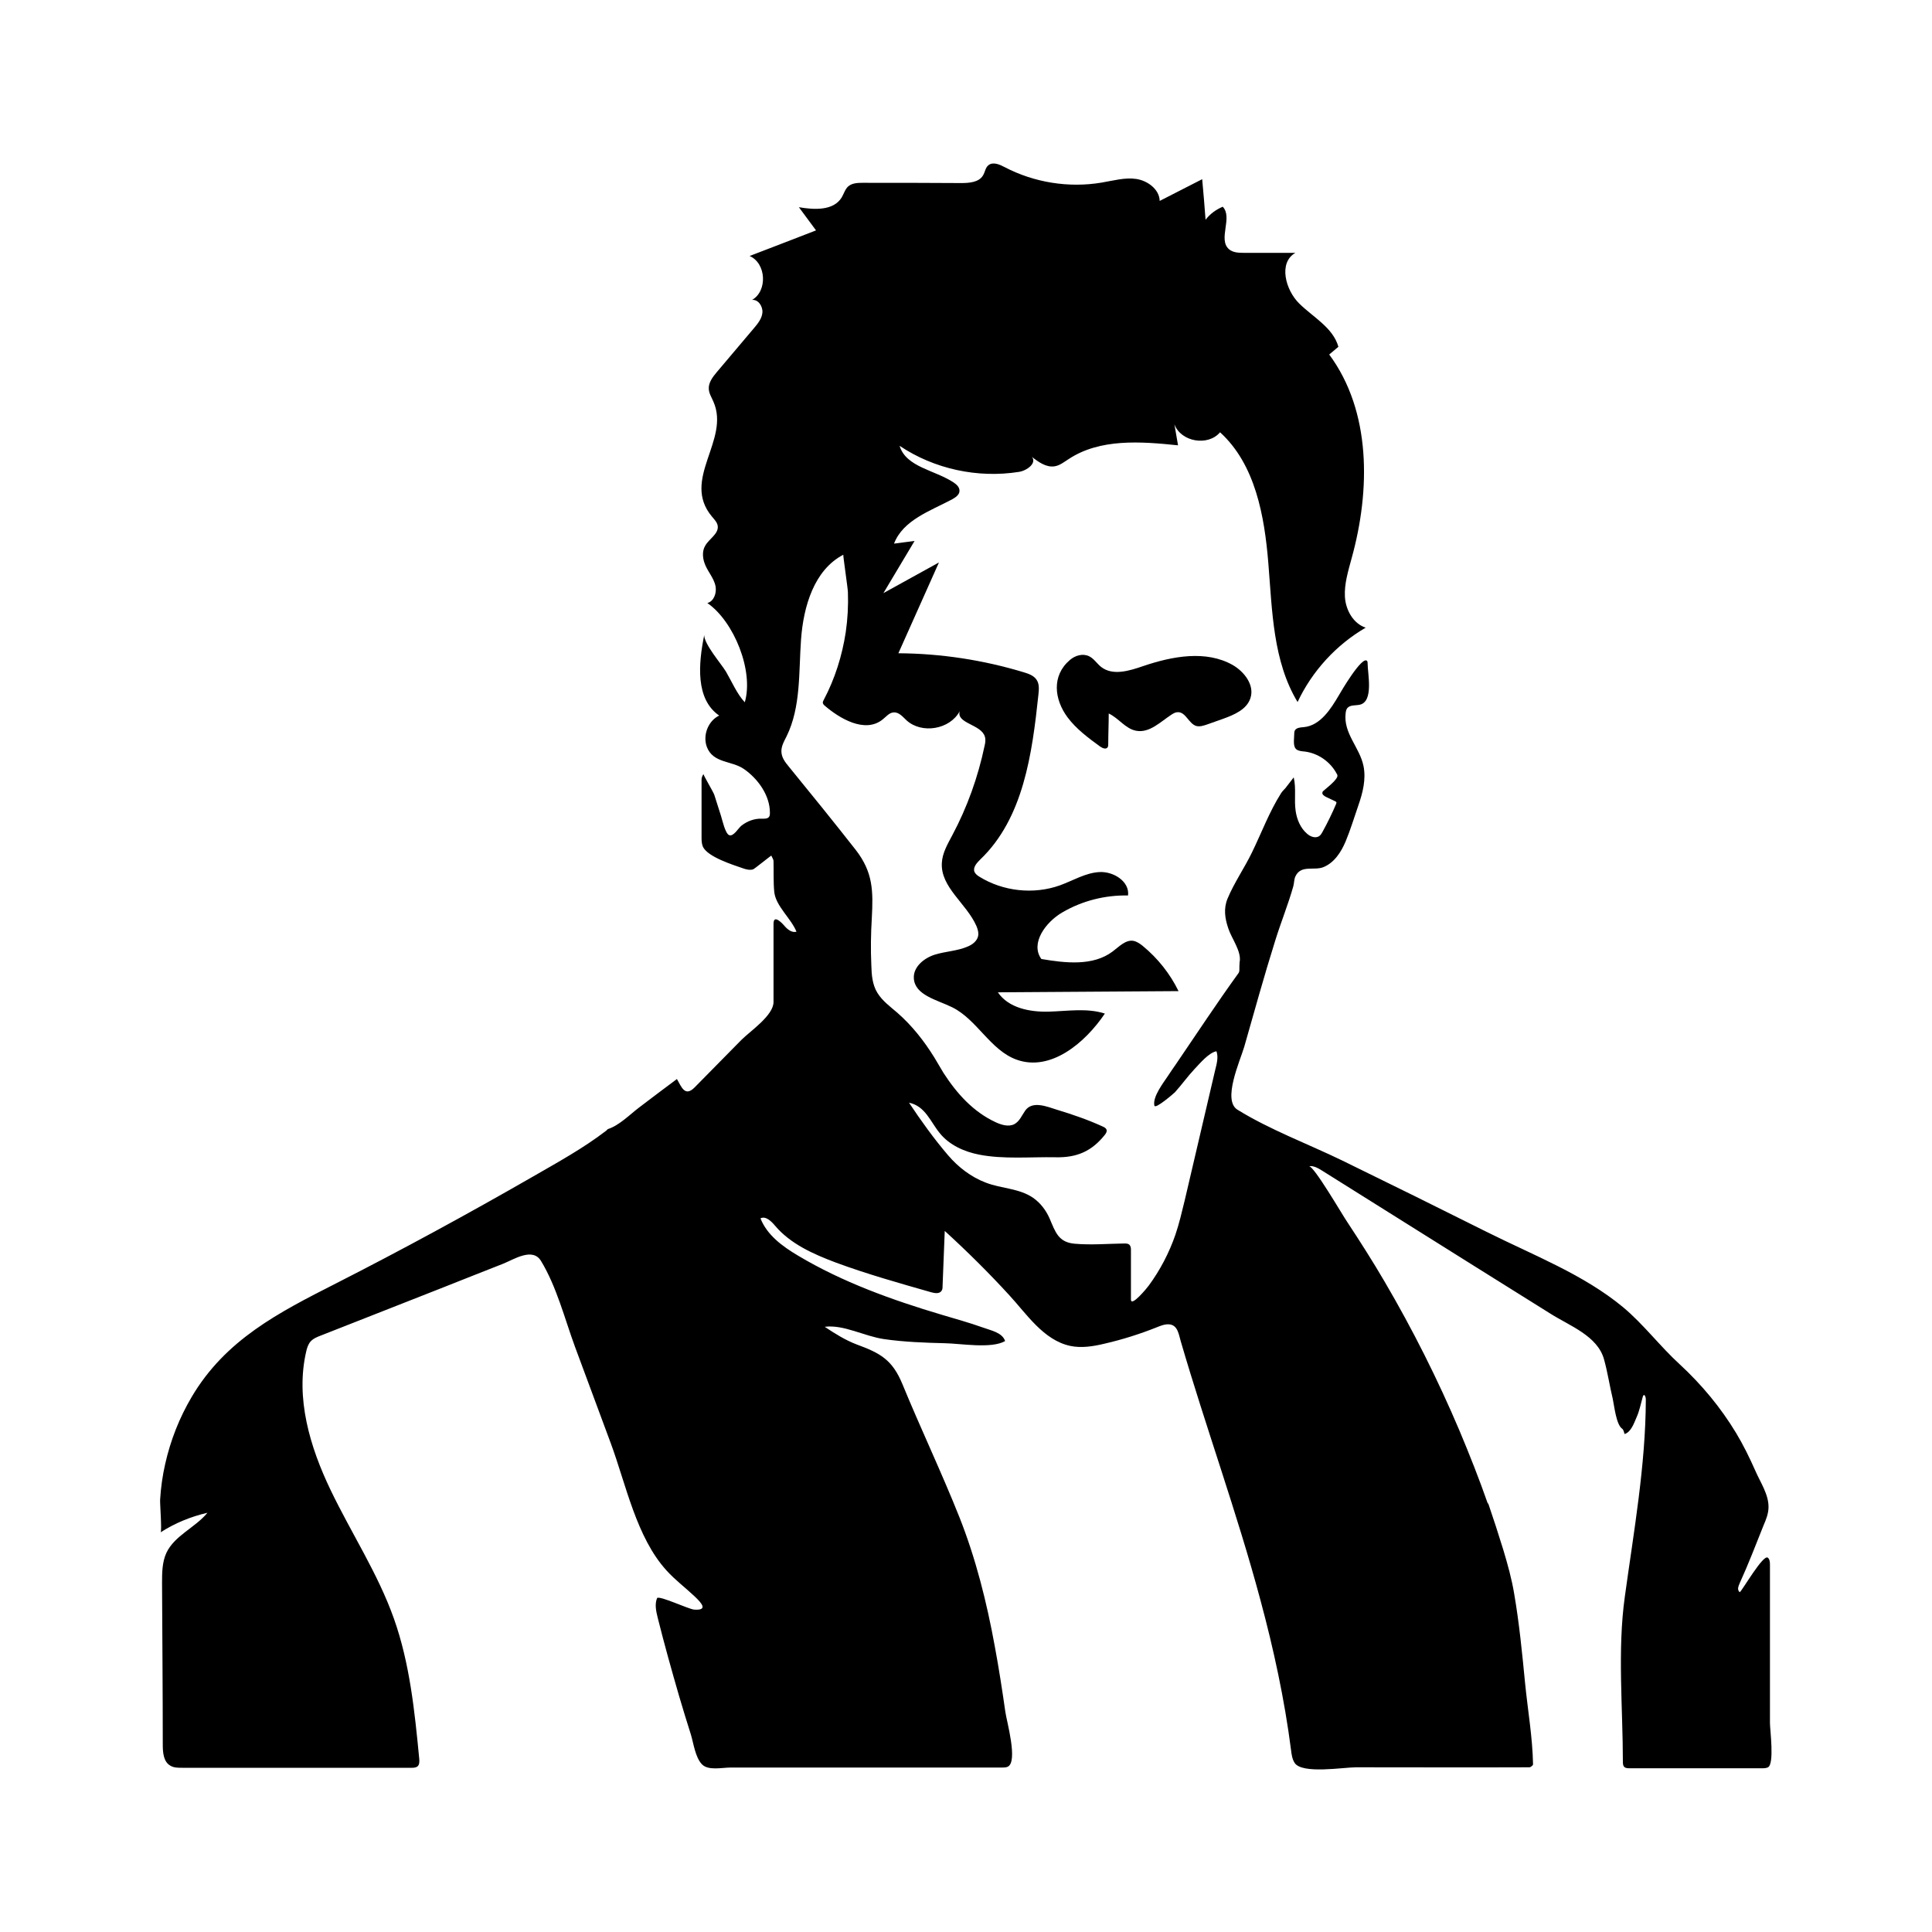 <?xml version="1.0" encoding="UTF-8"?>
<svg id="Capa_1" data-name="Capa 1" xmlns="http://www.w3.org/2000/svg" viewBox="0 0 80 80">
  <path d="M61.62,62.24c.22.64.43,1.29.63,1.94.18.6.35,1.21.45,1.82.21,1.22.33,2.46.45,3.69.11,1.12.31,2.25.33,3.37,0,.04-.1.12-.15.12-2.39.01-4.82,0-7.18,0-.52,0-2.23.29-2.54-.18-.1-.15-.13-.35-.15-.53-.27-2.1-.72-4.18-1.27-6.22-.96-3.59-2.26-7.15-3.3-10.72-.08-.27-.12-.65-.46-.69-.18-.02-.36.05-.53.12-.7.28-1.43.51-2.17.68-.46.11-.95.19-1.42.09-1.1-.24-1.8-1.32-2.51-2.09-.85-.93-1.75-1.82-2.68-2.67l-.09,2.28c0,.07,0,.15-.05.21-.09.12-.27.09-.42.05-1.33-.38-2.65-.75-3.95-1.23-.93-.35-1.88-.77-2.52-1.53-.16-.19-.39-.41-.6-.3.27.69.91,1.16,1.55,1.54,1.84,1.1,3.9,1.84,5.95,2.45.57.17,1.15.33,1.71.53.32.12.8.2.92.56-.57.33-1.85.1-2.5.09-.81-.02-1.68-.05-2.51-.17s-1.67-.61-2.46-.51c.42.28.85.55,1.32.73.98.36,1.48.63,1.9,1.65.76,1.85,1.62,3.65,2.36,5.51.68,1.72,1.13,3.52,1.46,5.33.17.91.31,1.82.44,2.73.05.37.54,2.08.09,2.27-.07.03-.15.03-.22.03-2.13,0-4.26,0-6.39,0-1.08,0-2.16,0-3.24,0-.54,0-1.08,0-1.62,0-.35,0-.93.14-1.19-.14-.27-.29-.34-.85-.45-1.22-.17-.53-.33-1.06-.49-1.6-.31-1.07-.61-2.14-.88-3.22-.07-.28-.14-.58-.03-.84.12-.1,1.3.46,1.53.48.57.04.35-.24.02-.55-.38-.36-.81-.68-1.16-1.07-1.25-1.37-1.68-3.57-2.31-5.27l-1.48-3.99c-.43-1.17-.76-2.49-1.41-3.56-.35-.57-1.12-.06-1.57.12-.83.33-1.66.65-2.48.98l-5.06,1.99c-.16.06-.33.13-.44.26-.09.11-.14.26-.17.4-.45,1.93.15,3.95,1.01,5.74s1.96,3.46,2.62,5.32c.66,1.86.86,3.84,1.05,5.81.01.12.01.25-.08.32-.06.04-.14.05-.21.05-3.18,0-6.35,0-9.53,0-.17,0-.35,0-.49-.09-.28-.16-.31-.54-.31-.87,0-2.22-.02-4.45-.03-6.67,0-.43,0-.88.18-1.27.34-.72,1.19-1.04,1.7-1.66-.69.16-1.35.43-1.94.81.06-.04-.03-1.2-.02-1.35.03-.5.1-1,.21-1.48.22-.98.59-1.92,1.1-2.78,1.4-2.37,3.6-3.49,5.96-4.69,2.75-1.4,5.47-2.88,8.15-4.42,1.04-.6,2.1-1.18,3.05-1.91.03-.02.05-.06.08-.07.46-.15.89-.59,1.27-.88.53-.4,1.05-.8,1.58-1.19.19.33.33.75.73.35.65-.66,1.29-1.31,1.94-1.97.37-.37,1.33-1.01,1.33-1.57,0-1.08,0-2.16,0-3.24,0-.42.38,0,.48.12.12.13.29.26.47.21-.22-.55-.86-1.06-.92-1.65-.04-.42-.02-.85-.03-1.27,0-.08-.06-.15-.09-.23,0-.02-.71.56-.76.57-.14.04-.29,0-.43-.05-.4-.14-1.43-.46-1.64-.88-.05-.11-.06-.24-.06-.37,0-.81,0-1.62,0-2.42,0-.08.03-.15.08-.23-.02.03.42.76.45.87.09.29.19.59.28.88.05.16.17.71.33.78.18.08.39-.3.51-.39.24-.19.54-.3.84-.29.11,0,.23.01.3-.07.04-.05.04-.12.04-.18,0-.72-.5-1.41-1.08-1.81-.51-.35-1.27-.23-1.53-.91-.18-.48.05-1.08.51-1.3-.99-.68-.86-2.15-.62-3.33,0,.38.7,1.18.9,1.51.24.41.46.93.78,1.27.38-1.3-.45-3.35-1.55-4.11.27-.07.39-.41.34-.69-.07-.37-.36-.64-.47-1-.07-.22-.08-.48.04-.68.16-.29.56-.49.52-.82-.02-.15-.14-.27-.24-.39-1.29-1.54.77-3.16.06-4.76-.07-.17-.18-.33-.19-.52-.02-.26.16-.5.33-.7.51-.6,1.02-1.21,1.53-1.81.17-.2.34-.41.36-.66s-.17-.55-.43-.52c.65-.37.59-1.52-.1-1.82.92-.35,1.84-.71,2.75-1.06-.24-.32-.47-.64-.71-.96.64.11,1.43.15,1.77-.4.09-.15.14-.34.27-.46.16-.14.39-.15.6-.15,1.36,0,2.72,0,4.08.01.33,0,.73-.03.9-.31.09-.14.1-.33.23-.43.19-.15.46-.03.67.08,1.22.64,2.66.87,4.02.64.48-.08.96-.22,1.43-.15s.96.43.97.91c.59-.3,1.17-.6,1.76-.9.05.56.1,1.12.14,1.68.18-.24.43-.42.71-.54.43.44-.21,1.35.26,1.76.16.14.4.15.62.15.71,0,1.42,0,2.13,0-.71.4-.42,1.53.16,2.1s1.4,1,1.62,1.79c-.13.11-.25.21-.38.32,1.74,2.35,1.71,5.61.93,8.43-.14.52-.31,1.06-.28,1.6s.34,1.11.86,1.28c-1.22.71-2.22,1.8-2.82,3.08-1.02-1.69-1.05-3.77-1.21-5.74s-.54-4.1-2-5.43c-.5.59-1.62.4-1.89-.33.05.29.1.58.15.87-1.54-.16-3.23-.29-4.53.57-.19.12-.37.27-.59.3-.34.05-.66-.18-.93-.39.21.26-.21.57-.54.62-1.71.27-3.51-.12-4.94-1.08.27.89,1.46,1,2.24,1.52.12.08.25.2.24.35,0,.16-.17.27-.31.35-.91.48-2.03.86-2.4,1.83.28-.04.56-.07.85-.11-.43.72-.86,1.44-1.29,2.16.77-.42,1.53-.85,2.3-1.27-.56,1.25-1.12,2.51-1.68,3.76,1.76.01,3.52.28,5.2.79.2.06.42.14.53.32.11.17.09.39.07.59-.26,2.46-.62,5.13-2.41,6.84-.14.14-.31.32-.24.51.04.09.12.15.2.2.98.61,2.25.75,3.34.36.55-.2,1.06-.52,1.64-.55s1.25.39,1.18.97c-.95-.02-1.9.22-2.72.7-.69.4-1.34,1.28-.87,1.93,1,.17,2.14.3,2.95-.31.27-.2.54-.5.87-.44.14.03.27.12.38.21.62.51,1.13,1.15,1.48,1.87-2.49.02-4.99.03-7.48.05.44.65,1.32.82,2.1.8s1.59-.16,2.33.08c-.83,1.23-2.25,2.41-3.65,1.91-1.09-.39-1.64-1.66-2.67-2.17-.63-.31-1.55-.5-1.59-1.2-.03-.47.42-.84.87-.98s.94-.15,1.37-.34c.19-.08.37-.22.42-.42.03-.14-.01-.29-.07-.43-.41-.93-1.49-1.6-1.43-2.61.02-.41.24-.78.43-1.14.62-1.16,1.07-2.42,1.34-3.71.03-.12.05-.26.01-.38-.15-.51-1.19-.54-1.04-1.05-.41.76-1.57.95-2.2.38-.16-.15-.32-.35-.54-.33-.18.01-.31.18-.45.29-.74.6-1.81-.06-2.4-.57-.04-.03-.07-.07-.08-.12,0-.04.02-.09.04-.12.46-.87.76-1.82.91-2.8.08-.55.11-1.11.09-1.66,0-.14-.21-1.55-.19-1.55-1.21.63-1.65,2.14-1.75,3.5s0,2.8-.6,4.02c-.11.22-.24.44-.21.68.02.22.16.4.3.57.94,1.15,1.87,2.3,2.78,3.46.71.92.72,1.69.66,2.81-.04.65-.05,1.31-.02,1.96.01.39.04.8.25,1.14s.53.57.82.82c.61.53,1.12,1.18,1.54,1.86.13.21.25.43.38.64.55.85,1.23,1.61,2.16,2.04.24.11.53.2.77.08.22-.12.31-.36.45-.56.3-.43.92-.16,1.31-.04.66.2,1.3.42,1.93.71.17.08.17.19.06.33-.55.69-1.17.95-2.04.93-1.04-.02-2.15.09-3.17-.11-.61-.12-1.22-.39-1.62-.88-.39-.47-.6-1.13-1.28-1.27.5.75,1.03,1.49,1.62,2.18.42.49.95.9,1.56,1.13.64.25,1.38.23,1.96.63.3.21.53.51.68.85.24.56.36.99,1.04,1.05.68.06,1.37,0,2.05-.01.08,0,.18,0,.23.07.04.05.05.12.05.19,0,.69,0,1.37,0,2.06,0,.33.67-.48.74-.58.47-.64.84-1.35,1.1-2.1.16-.47.27-.95.39-1.44.42-1.8.84-3.59,1.26-5.39.06-.24.14-.53.05-.77-.32.06-.69.51-.91.74-.29.31-.53.65-.81.96-.04.04-.82.72-.85.55-.08-.37.38-.95.57-1.24.11-.16.21-.32.32-.47.86-1.26,1.7-2.54,2.59-3.77.03-.04.04-.09.04-.14,0-.11,0-.21.01-.32.09-.44-.34-.99-.47-1.4-.14-.41-.2-.82-.03-1.23.27-.65.7-1.27,1.01-1.91.4-.82.72-1.69,1.21-2.46.05-.08.12-.14.18-.21.1-.13.2-.26.34-.44.11.47.01.91.08,1.39.05.35.2.71.47.94.14.13.37.21.52.09.05-.04.09-.1.12-.16.21-.38.4-.77.57-1.17,0-.02.01-.03.01-.05,0-.02-.03-.04-.05-.05-.13-.06-.25-.12-.38-.18-.08-.04-.18-.11-.15-.19,0-.03.03-.05.05-.07.18-.16.39-.31.53-.51.02-.03.04-.07.04-.11,0-.04-.02-.07-.04-.1-.26-.48-.76-.83-1.31-.9-.11-.01-.23-.02-.32-.07-.19-.11-.12-.44-.12-.63,0-.06,0-.12.03-.18.07-.11.23-.12.36-.13.7-.06,1.14-.78,1.46-1.32.09-.16.97-1.66,1.17-1.42.02.03.02.07.02.1,0,.42.26,1.57-.32,1.71-.18.04-.4,0-.52.14-.05.06-.06.14-.07.21-.1.84.58,1.41.74,2.19.11.55-.03,1.1-.21,1.62s-.33,1.02-.53,1.5c-.18.43-.47.89-.93,1.07-.39.15-.92-.11-1.15.38-.06.13-.05.28-.09.42-.21.74-.51,1.48-.74,2.22-.46,1.46-.87,2.95-1.29,4.42-.18.6-.91,2.21-.28,2.6,1.34.83,2.93,1.42,4.35,2.11,1.99.97,3.97,1.95,5.95,2.94s4.03,1.77,5.67,3.13c.84.7,1.53,1.62,2.34,2.36.91.84,1.7,1.79,2.34,2.85.3.5.55,1.01.79,1.55.21.49.57,1,.55,1.55-.01.25-.1.48-.2.71-.32.8-.63,1.61-.99,2.4-.03.07-.06.14-.07.22,0,.07.02.12.07.16.11-.08.97-1.58,1.16-1.43.08.06.09.19.09.29,0,1.46,0,2.91,0,4.37,0,.73,0,1.46,0,2.18,0,.29.19,1.69-.08,1.84-.06.03-.14.04-.21.04-1.84,0-3.68,0-5.53,0-.18,0-.27-.04-.27-.25,0-2.25-.23-4.64.08-6.85.37-2.7.86-5.43.87-8.15,0-.08-.01-.16-.07-.21-.04.02-.05.05-.06.09-.08.28-.13.56-.25.83-.11.25-.23.62-.5.7-.02-.06-.04-.18-.1-.22-.25-.17-.33-.97-.39-1.24-.13-.54-.21-1.09-.36-1.63-.27-.98-1.43-1.39-2.23-1.9l-3.15-1.97-6.3-3.95c-.16-.1-.35-.21-.54-.18.2-.03,1.41,2.06,1.58,2.3.54.82,1.07,1.65,1.56,2.49,1.16,1.98,2.19,4.03,3.09,6.15.42,1,.82,2.01,1.18,3.04Z"/>
  <path d="M45.91,29.54c0,.42-.02.85-.02,1.27,0,.05,0,.1-.03.14-.07.09-.21.03-.31-.04-.48-.35-.98-.72-1.34-1.2-.56-.75-.67-1.73.09-2.38.22-.19.53-.28.79-.16.21.1.33.31.51.45.48.37,1.16.16,1.74-.04,1.21-.41,2.6-.67,3.71-.04.48.28.9.83.73,1.36-.15.48-.68.7-1.15.87-.22.08-.43.15-.65.23-.15.05-.3.1-.45.06-.31-.1-.43-.58-.76-.57-.1,0-.18.05-.26.1-.46.3-.91.77-1.46.67-.45-.08-.73-.53-1.15-.72Z"/>
</svg>
